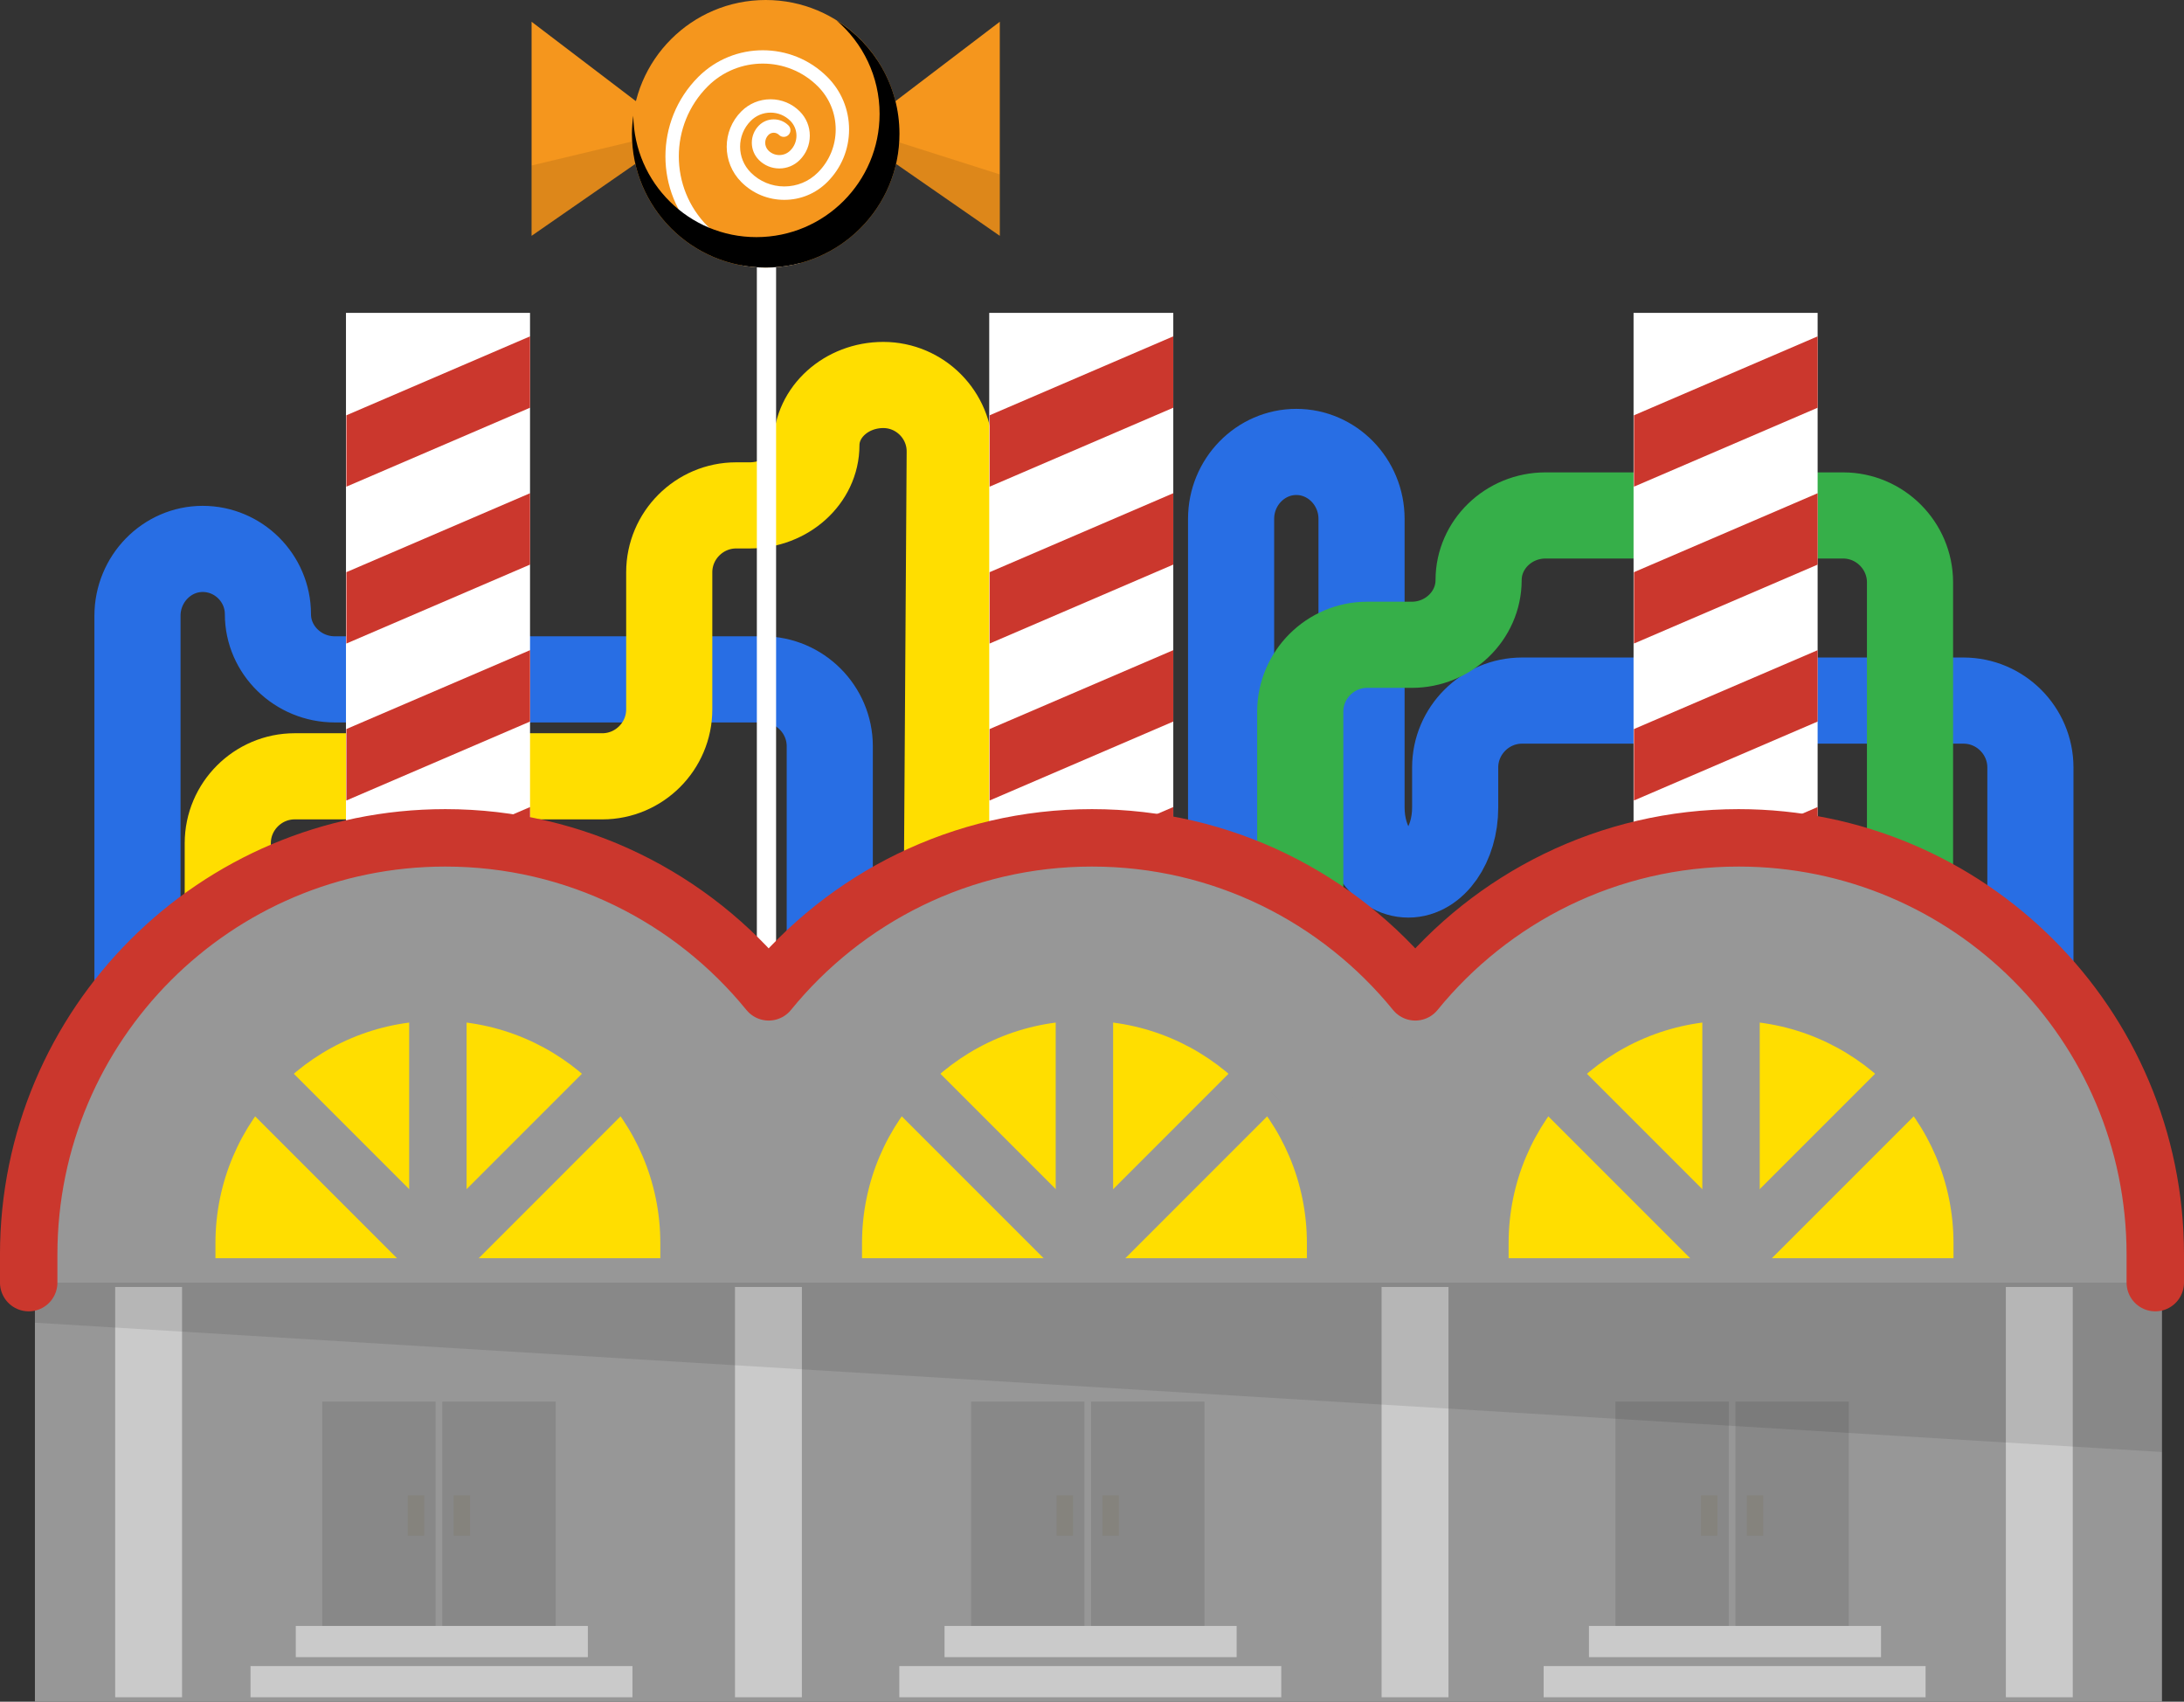 <?xml version="1.0" encoding="iso-8859-1"?>
<!-- Generator: Adobe Illustrator 18.0.0, SVG Export Plug-In . SVG Version: 6.00 Build 0)  -->
<!DOCTYPE svg PUBLIC "-//W3C//DTD SVG 1.1//EN" "http://www.w3.org/Graphics/SVG/1.1/DTD/svg11.dtd">
<svg version="1.1" id="Layer_1" xmlns="http://www.w3.org/2000/svg" xmlns:xlink="http://www.w3.org/1999/xlink" x="0px" y="0px"
	 viewBox="-1.073 71.524 152.13 118.521" style="enable-background:new -1.073 71.524 152.13 118.521;" xml:space="preserve">
<rect x="-1.073" y="71.524" width="152.13" height="118.521" fill="#333333" stroke="none"/>
<path style="fill:#979797;" d="M1.359,159.606h148.163v30.439H1.359L1.359,159.606z"/>
<g>
	<path style="fill:#CACACA;" d="M6.95,161.158h4.659v28.575H6.95V161.158z"/>
	<path style="fill:#CACACA;" d="M50.124,161.158h4.659v28.575h-4.659V161.158z"/>
	<path style="fill:#CACACA;" d="M95.164,161.158h4.659v28.575h-4.659V161.158z"/>
	<path style="fill:#CACACA;" d="M138.649,161.158h4.659v28.575h-4.659V161.158z"/>
</g>
<path style="opacity:0.1;enable-background:new    ;" d="M149.523,172.652L1.36,163.646v-4.04h148.163V172.652z"/>
<path style="fill:#F5961D;" d="M43.759,78.979l-7.804-5.94v14.909l8.736-6.057L43.759,78.979z"/>
<path style="opacity:0.1;enable-background:new    ;" d="M43.759,81.186l-7.804,1.864v4.898l8.736-6.057L43.759,81.186z"/>
<path style="fill:#F5961D;" d="M60.765,78.979l7.804-5.94v14.909l-8.736-6.057L60.765,78.979z"/>
<path style="opacity:0.1;enable-background:new    ;" d="M60.765,81.186l7.804,2.485v4.277l-8.736-6.057L60.765,81.186z"/>
<g>
	<path style="fill:none;stroke:#286EE4;stroke-width:6;stroke-miterlimit:10;" d="M8.503,144.697v-30.284
		c0-2.563,2.044-4.659,4.543-4.659s4.543,2.044,4.543,4.543c0,2.499,2.097,4.543,4.659,4.543h29.819
		c2.563,0,4.659,2.097,4.659,4.659v17.007c0,2.563,2.097,4.659,4.659,4.659h18.637c2.563,0,4.659-2.097,4.659-4.659v-32.847
		c0-2.563,2.044-4.659,4.543-4.659c2.499,0,4.543,2.097,4.543,4.659v20.114c0,2.563,1.468,4.659,3.261,4.659
		c1.794,0,3.261-2.097,3.261-4.659v-2.796c0-2.563,2.097-4.659,4.659-4.659h30.751c2.563,0,4.659,2.097,4.659,4.659v25.626"/>
	<path style="fill:none;stroke:#36AF49;stroke-width:6;stroke-miterlimit:10;" d="M131.972,138.952v-26.869
		c0-2.563-2.097-4.659-4.659-4.659h-20.733c-2.563,0-4.659,2.027-4.659,4.504c0,2.477-2.097,4.504-4.659,4.504h-3.106
		c-2.563,0-4.659,2.097-4.659,4.659v17.859"/>
	<path style="fill:none;stroke:#FFDE00;stroke-width:6;stroke-miterlimit:10;" d="M64.879,134.213l0.203-31.217
		c0.017-2.563-2.066-4.659-4.629-4.659s-4.659,1.887-4.659,4.193s-2.097,4.193-4.659,4.193h-0.932c-2.563,0-4.659,2.097-4.659,4.659
		v9.551c0,2.563-2.097,4.659-4.659,4.659H19.452c-2.563,0-4.659,2.097-4.659,4.659v7.921"/>
</g>
<path style="fill:#FFFFFF;" d="M23.026,93.315h12.821v44.719H23.026V93.315z"/>
<g>
	<path style="fill:#CB372D;" d="M35.847,94.95l-12.793,5.498v4.971l12.793-5.498V94.95z"/>
	<path style="fill:#CB372D;" d="M35.847,105.876l-12.793,5.498v4.971l12.793-5.498V105.876z"/>
	<path style="fill:#CB372D;" d="M23.054,127.276l12.793-5.498v-4.971L23.054,122.3L23.054,127.276z"/>
	<path style="fill:#CB372D;" d="M23.054,138.039h0.382l12.411-5.335v-4.971l-12.793,5.498L23.054,138.039z"/>
</g>
<path style="fill:#FFFFFF;" d="M67.833,93.315h12.821v44.719H67.833V93.315z"/>
<g>
	<path style="fill:#CB372D;" d="M80.651,94.95l-12.79,5.498v4.971l12.79-5.498V94.95z"/>
	<path style="fill:#CB372D;" d="M80.651,105.876l-12.79,5.498v4.971l12.79-5.498V105.876z"/>
	<path style="fill:#CB372D;" d="M67.861,127.276l12.79-5.498v-4.971l-12.79,5.493V127.276z"/>
	<path style="fill:#CB372D;" d="M67.861,138.039h0.382l12.407-5.335v-4.971l-12.79,5.498L67.861,138.039z"/>
</g>
<path style="fill:#FFFFFF;" d="M112.715,93.315h12.821v44.719h-12.821L112.715,93.315z"/>
<g>
	<path style="fill:#CB372D;" d="M125.538,94.95l-12.794,5.498v4.971l12.794-5.498V94.95z"/>
	<path style="fill:#CB372D;" d="M125.538,105.876l-12.794,5.498v4.971l12.794-5.498V105.876z"/>
	<path style="fill:#CB372D;" d="M112.743,127.276l12.794-5.498v-4.971l-12.794,5.493L112.743,127.276z"/>
	<path style="fill:#CB372D;" d="M112.743,138.039h0.387l12.407-5.335v-4.971l-12.794,5.498L112.743,138.039z"/>
</g>
<path style="fill:#FFFFFF;" d="M51.647,90.048h1.34v54.182h-1.34V90.048z"/>
<circle style="fill:#F5961D;" cx="52.262" cy="80.842" r="9.318"/>
<path style="fill:#FFFFFF;" d="M54.694,89.83c-2.334,0.077-4.692-0.764-6.468-2.54c-2.687-2.688-2.687-7.063,0-9.751
	c2.114-2.114,5.555-2.114,7.669,0c0.802,0.802,1.244,1.868,1.244,3.001s-0.442,2.2-1.244,3.001
	c-0.623,0.624-1.453,0.968-2.334,0.968H53.56c-0.882,0-1.71-0.343-2.334-0.966c-0.994-0.994-0.995-2.611-0.001-3.604
	c0.368-0.368,0.856-0.571,1.376-0.571h0.001c0.519,0,1.007,0.202,1.374,0.569c0.277,0.277,0.43,0.645,0.43,1.036
	c0,0.39-0.152,0.757-0.43,1.034c-0.204,0.204-0.474,0.316-0.761,0.317h-0.001c-0.287,0-0.558-0.112-0.76-0.314
	c-0.3-0.301-0.301-0.789-0.001-1.088c0.098-0.099,0.23-0.153,0.369-0.153h0c0.139,0,0.27,0.054,0.369,0.152
	c0.182,0.182,0.477,0.182,0.659,0c0.182-0.182,0.182-0.477,0-0.659c-0.274-0.274-0.639-0.425-1.027-0.425H52.82
	c-0.388,0-0.753,0.152-1.028,0.427c-0.662,0.663-0.661,1.742,0.001,2.405c0.379,0.379,0.883,0.588,1.419,0.588
	c0.001,0,0.002,0,0.002,0c0.538-0.001,1.042-0.211,1.42-0.59c0.453-0.452,0.702-1.053,0.702-1.692c0-0.641-0.249-1.243-0.703-1.695
	c-0.543-0.543-1.265-0.842-2.033-0.842H52.6c-0.769,0-1.492,0.3-2.035,0.844c-1.357,1.356-1.356,3.564,0.002,4.922
	c0.799,0.8,1.862,1.239,2.992,1.239h0.001c1.131,0,2.194-0.441,2.994-1.241c0.978-0.978,1.517-2.277,1.517-3.66
	c0-1.383-0.539-2.683-1.517-3.66c-2.477-2.477-6.509-2.477-8.987,0c-3.051,3.052-3.051,8.017,0,11.068
	c0.908,0.907,1.955,1.591,3.07,2.061c0.529,0.094,1.071,0.151,1.627,0.151C53.106,90.161,53.918,90.039,54.694,89.83"/>
<path d="M57.192,72.944c1.837,1.574,3.004,3.906,3.004,6.514c0,4.74-3.842,8.581-8.581,8.581c-4.696,0-8.507-3.775-8.575-8.456
	c-0.056,0.412-0.095,0.83-0.095,1.258c0,5.148,4.172,9.318,9.318,9.318c5.148,0,9.318-4.171,9.318-9.318
	C61.582,77.507,59.825,74.59,57.192,72.944"/>
<path style="fill:#979797;" d="M0.932,160.855v-1.95c0-16.025,12.994-29.027,29.022-29.027c16.029,0,29.027,13.002,29.027,29.027
	v1.95H0.932"/>
<path style="fill:#FFDE00;" d="M13.934,159.154v-1.041c0-8.555,6.937-15.497,15.492-15.497c8.557,0,15.497,6.941,15.497,15.497
	v1.041H13.934"/>
<g>
	<path style="fill:none;stroke:#979797;stroke-width:4;stroke-miterlimit:10;" d="M29.428,139.134v20.118"/>
	<path style="fill:none;stroke:#979797;stroke-width:4;stroke-miterlimit:10;" d="M29.428,159.173l-12.305-12.305"/>
	<path style="fill:none;stroke:#979797;stroke-width:4;stroke-miterlimit:10;" d="M29.428,159.173l12.304-12.305"/>
</g>
<path style="fill:#979797;" d="M45.972,160.855v-1.95c0-16.025,12.994-29.027,29.022-29.027c16.029,0,29.027,13.002,29.027,29.027
	v1.95H45.972"/>
<path style="fill:#FFDE00;" d="M58.972,159.154v-1.041c0-8.555,6.937-15.497,15.492-15.497c8.557,0,15.497,6.941,15.497,15.497
	v1.041H58.972"/>
<g>
	<path style="fill:none;stroke:#979797;stroke-width:4;stroke-miterlimit:10;" d="M74.463,139.134v20.118"/>
	<path style="fill:none;stroke:#979797;stroke-width:4;stroke-miterlimit:10;" d="M74.468,159.173l-12.305-12.305"/>
	<path style="fill:none;stroke:#979797;stroke-width:4;stroke-miterlimit:10;" d="M74.468,159.173l12.304-12.305"/>
</g>
<path style="fill:#979797;" d="M91.008,160.855v-1.95c0-16.025,12.994-29.027,29.022-29.027c16.029,0,29.027,13.002,29.027,29.027
	v1.95H91.008"/>
<path style="fill:none;stroke:#CB372D;stroke-width:4;stroke-linecap:round;stroke-linejoin:round;stroke-miterlimit:10;" d="
	M149.057,160.855v-1.95c0-16.025-12.999-29.027-29.027-29.027c-9.087,0-17.196,4.183-22.518,10.725
	c-5.323-6.542-13.433-10.725-22.523-10.725c-9.087,0-17.196,4.183-22.518,10.725c-5.323-6.542-13.433-10.725-22.523-10.725
	c-16.028,0-29.022,13.002-29.022,29.027v1.95"/>
<path style="fill:#FFDE00;" d="M104.012,159.154v-1.041c0-8.555,6.937-15.497,15.492-15.497c8.557,0,15.497,6.941,15.497,15.497
	v1.041H104.012"/>
<g>
	<path style="fill:none;stroke:#979797;stroke-width:4;stroke-miterlimit:10;" d="M119.504,139.134v20.118"/>
	<path style="fill:none;stroke:#979797;stroke-width:4;stroke-miterlimit:10;" d="M119.504,159.173l-12.305-12.305"/>
	<path style="fill:none;stroke:#979797;stroke-width:4;stroke-miterlimit:10;" d="M119.504,159.173l12.304-12.305"/>
</g>
<path style="opacity:0.1;enable-background:new    ;" d="M21.375,169.144h7.895v15.869h-7.895V169.144z"/>
<path style="fill:#85837D;" d="M27.332,175.671h1.147v2.814h-1.147V175.671z"/>
<path style="opacity:0.1;enable-background:new    ;" d="M29.736,169.144h7.895v15.869h-7.895V169.144z"/>
<path style="fill:#85837D;" d="M30.527,175.671h1.147v2.814h-1.147V175.671z"/>
<g>
	<path style="fill:#CACACA;" d="M19.53,184.766h20.345v2.174H19.53V184.766z"/>
	<path style="fill:#CACACA;" d="M16.377,187.561h26.604v2.174H16.377V187.561z"/>
</g>
<path style="opacity:0.1;enable-background:new    ;" d="M66.571,169.144h7.895v15.869h-7.895V169.144z"/>
<path style="fill:#85837D;" d="M72.525,175.671h1.147v2.814h-1.147V175.671z"/>
<path style="opacity:0.1;enable-background:new    ;" d="M74.929,169.144h7.895v15.869h-7.895V169.144z"/>
<path style="fill:#85837D;" d="M75.721,175.671h1.147v2.814h-1.147V175.671z"/>
<g>
	<path style="fill:#CACACA;" d="M64.721,184.766h20.345v2.174H64.721V184.766z"/>
	<path style="fill:#CACACA;" d="M61.571,187.561h26.604v2.174H61.571V187.561z"/>
</g>
<path style="opacity:0.1;enable-background:new    ;" d="M111.453,169.144h7.895v15.869h-7.895L111.453,169.144z"/>
<path style="fill:#85837D;" d="M117.412,175.671h1.147v2.814h-1.147V175.671z"/>
<path style="opacity:0.1;enable-background:new    ;" d="M119.811,169.144h7.895v15.869h-7.895V169.144z"/>
<path style="fill:#85837D;" d="M120.603,175.671h1.147v2.814h-1.147V175.671z"/>
<g>
	<path style="fill:#CACACA;" d="M109.608,184.766h20.345v2.174h-20.345V184.766z"/>
	<path style="fill:#CACACA;" d="M106.453,187.561h26.604v2.174h-26.604L106.453,187.561z"/>
</g>
</svg>
